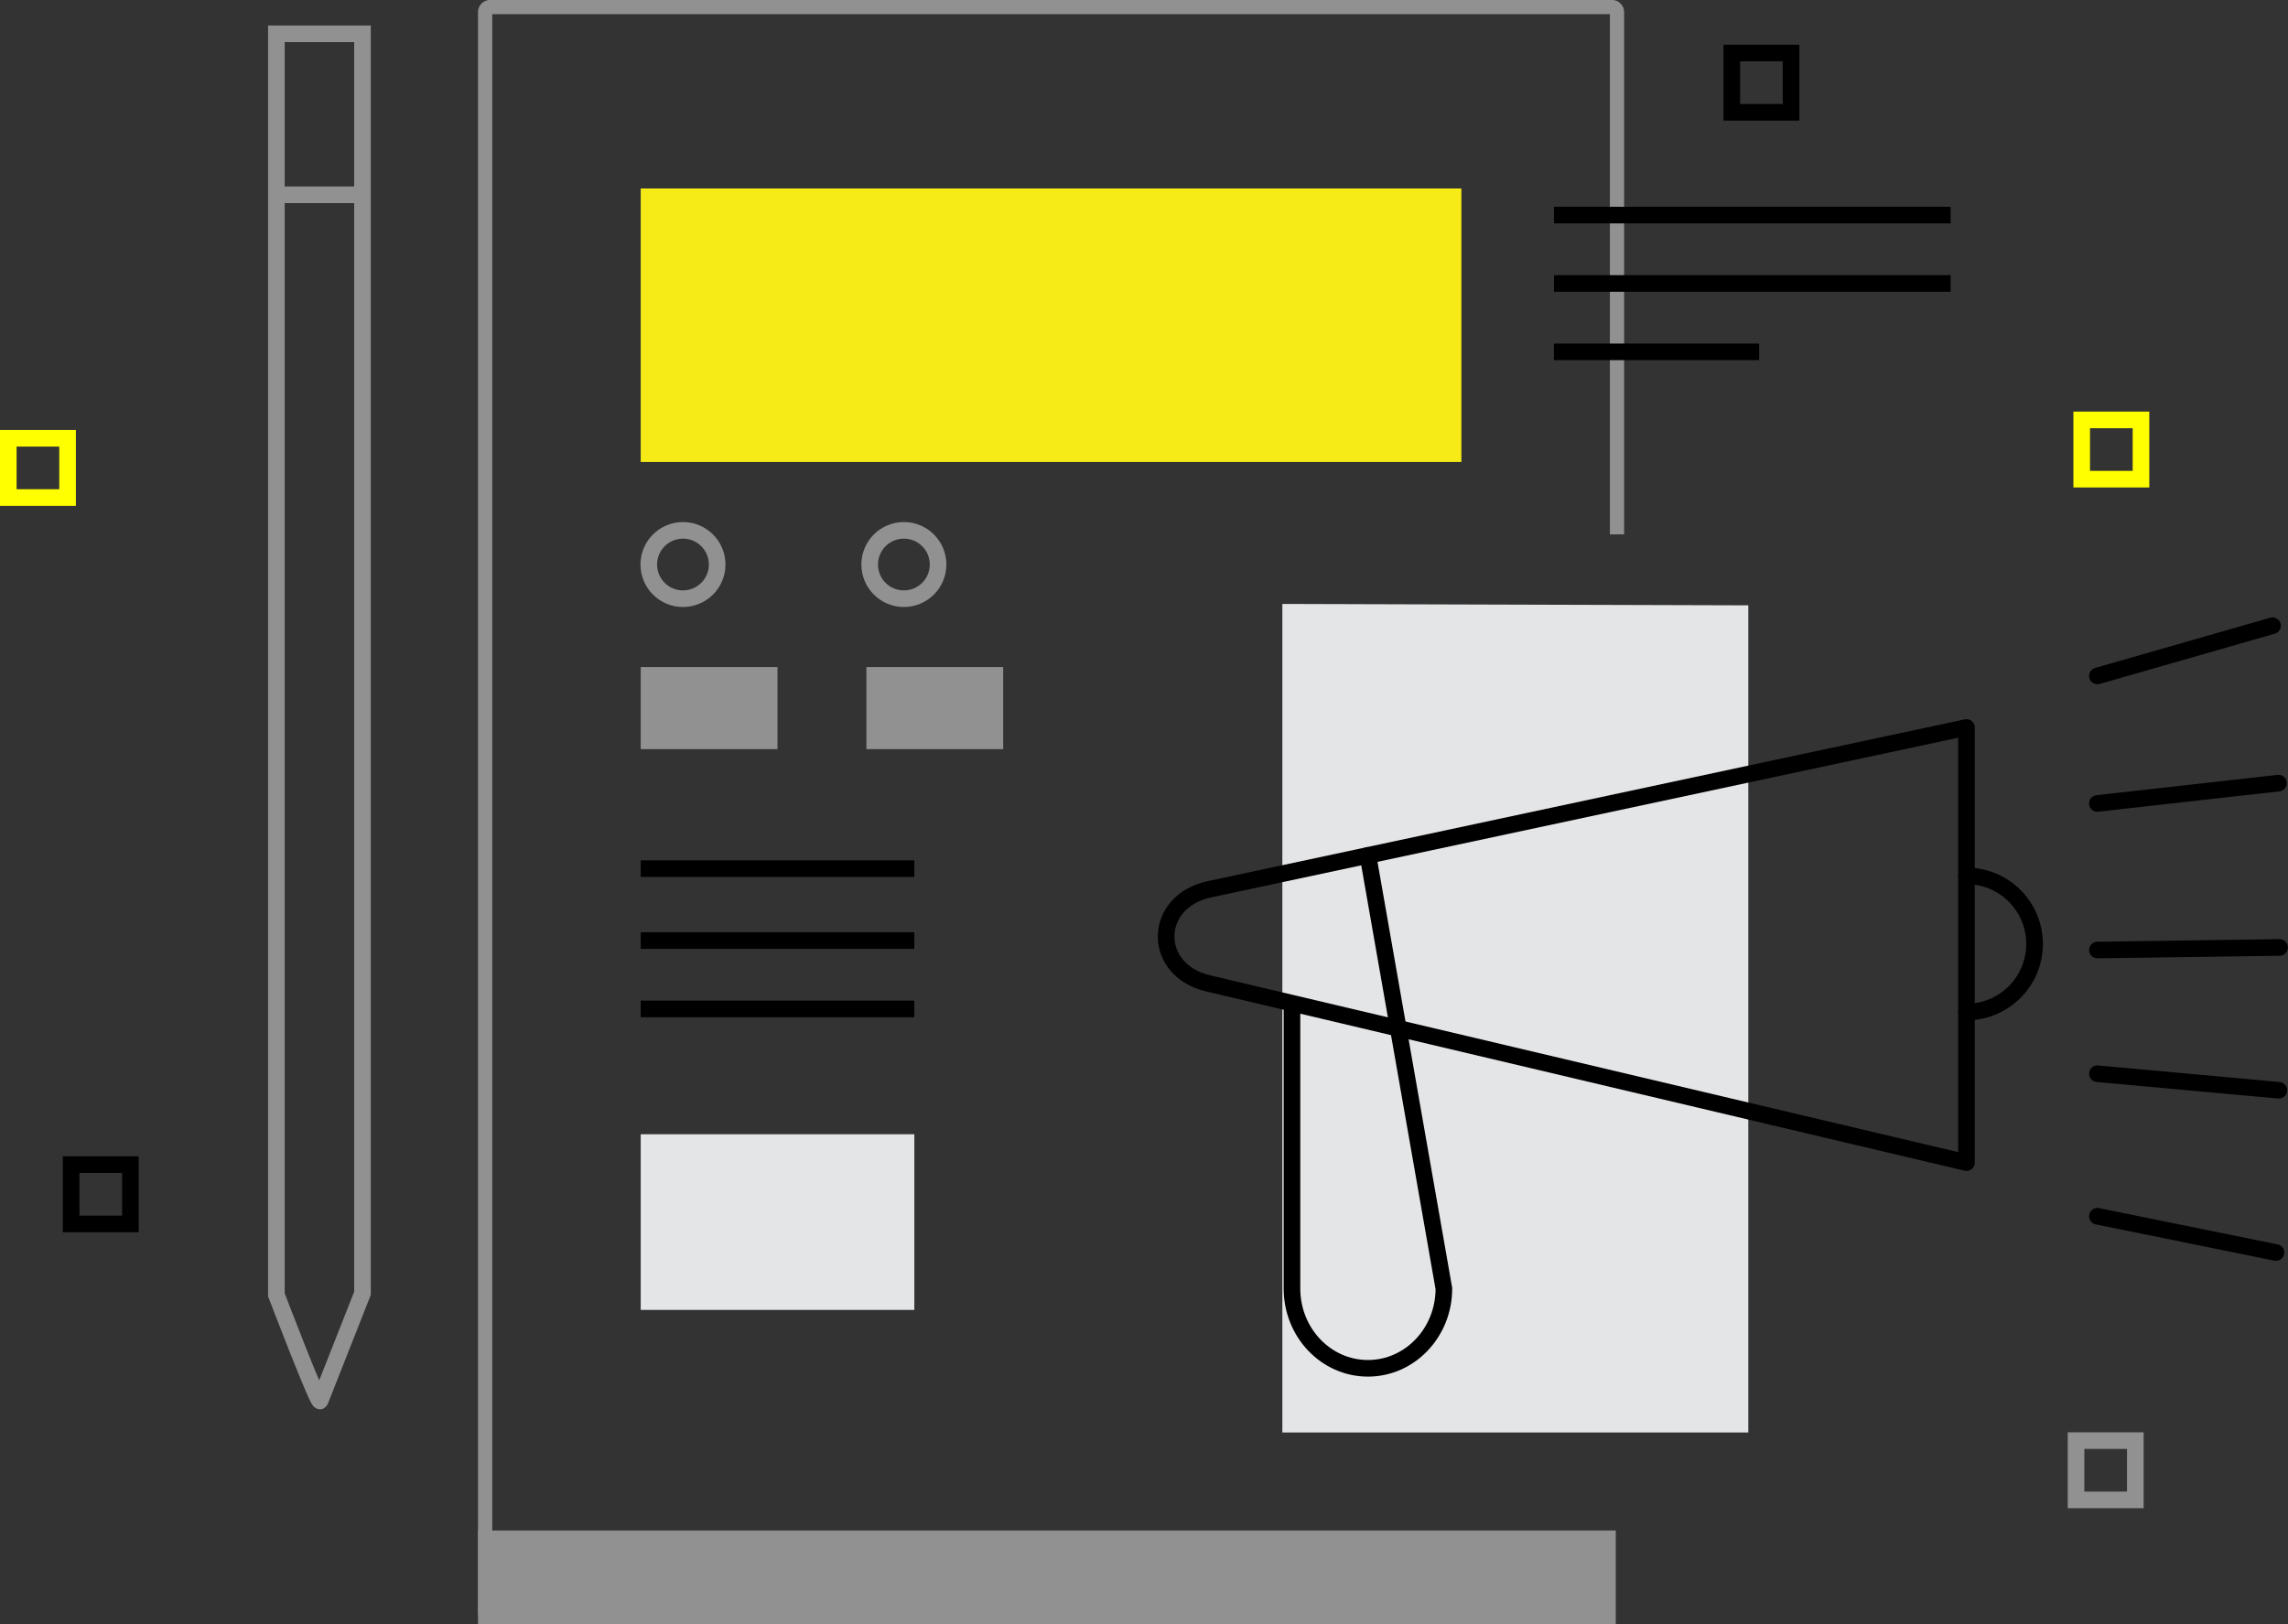 <?xml version="1.0" encoding="UTF-8" standalone="no"?>
<!-- Created with Inkscape (http://www.inkscape.org/) -->

<svg
   xmlns:dc="http://purl.org/dc/elements/1.1/"
   xmlns:cc="http://creativecommons.org/ns#"
   xmlns:rdf="http://www.w3.org/1999/02/22-rdf-syntax-ns#"
   xmlns:svg="http://www.w3.org/2000/svg"
   xmlns="http://www.w3.org/2000/svg"
   xmlns:sodipodi="http://sodipodi.sourceforge.net/DTD/sodipodi-0.dtd"
   xmlns:inkscape="http://www.inkscape.org/namespaces/inkscape"
   width="413.275"
   height="293.459"
   viewBox="0 0 413.275 293.459"
   id="svg2"
   version="1.1"
   inkscape:version="0.91 r13725"
   sodipodi:docname="Brand Marketing.svg">
  <rect x="0" y="0" width="413.275" height="293.459" fill="#333333" stroke="none"/>
  <defs
     id="defs4">
    <pattern
       y="0"
       x="0"
       height="6"
       width="6"
       patternUnits="userSpaceOnUse"
       id="EMFhbasepattern" />
    <pattern
       y="0"
       x="0"
       height="6"
       width="6"
       patternUnits="userSpaceOnUse"
       id="EMFhbasepattern-3" />
    <pattern
       y="0"
       x="0"
       height="6"
       width="6"
       patternUnits="userSpaceOnUse"
       id="EMFhbasepattern-6" />
    <pattern
       y="0"
       x="0"
       height="6"
       width="6"
       patternUnits="userSpaceOnUse"
       id="EMFhbasepattern-38" />
  </defs>
  <sodipodi:namedview
     id="base"
     pagecolor="#ffffff"
     bordercolor="#666666"
     borderopacity="1.0"
     inkscape:pageopacity="0.0"
     inkscape:pageshadow="2"
     inkscape:zoom="1.979899"
     inkscape:cx="112.39926"
     inkscape:cy="156.01659"
     inkscape:document-units="px"
     inkscape:current-layer="layer1"
     showgrid="false"
     units="px"
     inkscape:showpageshadow="false"
     inkscape:window-width="1920"
     inkscape:window-height="1017"
     inkscape:window-x="-8"
     inkscape:window-y="-8"
     inkscape:window-maximized="1" />
  <g
     inkscape:label="Layer 1"
     inkscape:groupmode="layer"
     id="layer1"
     transform="translate(0,-758.903)">
    <g
       id="g6604"
       transform="translate(5.614,-188.156)">
      <path
         inkscape:connector-curvature="0"
         id="rect5904"
         d="m 82.901,947.049 c -1.183,0 -2.176,0.993 -2.176,2.176 l 0,289.107 c 0,1.183 0.993,2.176 2.176,2.176 l 107.441,0 0,-2.572 -107.047,0 0,-288.317 201.879,0 0,93.994 2.572,0 0,-94.389 c 0,-1.183 -0.993,-2.176 -2.176,-2.176 l -202.67,0 z"
         style="color:#000000;font-style:normal;font-variant:normal;font-weight:normal;font-stretch:normal;font-size:medium;line-height:normal;font-family:sans-serif;text-indent:0;text-align:start;text-decoration:none;text-decoration-line:none;text-decoration-style:solid;text-decoration-color:#000000;letter-spacing:normal;word-spacing:normal;text-transform:none;direction:ltr;block-progression:tb;writing-mode:lr-tb;baseline-shift:baseline;text-anchor:start;white-space:normal;clip-rule:nonzero;display:inline;overflow:visible;visibility:visible;opacity:1;isolation:auto;mix-blend-mode:normal;color-interpolation:sRGB;color-interpolation-filters:linearRGB;solid-color:#000000;solid-opacity:1;fill:#919191;fill-opacity:1;fill-rule:nonzero;stroke:none;stroke-width:2.571;stroke-linecap:round;stroke-linejoin:miter;stroke-miterlimit:4;stroke-dasharray:none;stroke-dashoffset:0;stroke-opacity:1;color-rendering:auto;image-rendering:auto;shape-rendering:auto;text-rendering:auto;enable-background:accumulate" />
      <path
         d="m 258.354,1030.527 -148.237,0 0,-49.414 148.237,0 0,49.414 z"
         style="fill:#f6eb16;fill-opacity:1;fill-rule:nonzero;stroke:none"
         id="path5912"
         inkscape:connector-curvature="0" />
      <g
         id="g5916"
         transform="matrix(2.914,0,0,-2.914,123.927,1049.057)">
        <path
           d="m 0,0 c 0,-1.171 -0.949,-2.119 -2.12,-2.119 -1.17,0 -2.119,0.948 -2.119,2.119 0,1.171 0.949,2.119 2.119,2.119 C -0.949,2.119 0,1.171 0,0 Z"
           style="fill:none;stroke:#919191;stroke-width:1.029;stroke-linecap:butt;stroke-linejoin:miter;stroke-miterlimit:10;stroke-dasharray:none;stroke-opacity:1"
           id="path5918"
           inkscape:connector-curvature="0" />
      </g>
      <g
         id="g5920"
         transform="matrix(2.914,0,0,-2.914,157.281,1049.057)">
        <path
           d="m 2.247,0 c 0,-1.171 -0.949,-2.119 -2.12,-2.119 -1.171,0 -2.119,0.948 -2.119,2.119 0,1.171 0.948,2.119 2.119,2.119 C 1.298,2.119 2.247,1.171 2.247,0 Z"
           style="fill:none;stroke:#919191;stroke-width:1.029;stroke-linecap:butt;stroke-linejoin:miter;stroke-miterlimit:10;stroke-dasharray:none;stroke-opacity:1"
           id="path5922"
           inkscape:connector-curvature="0" />
      </g>
      <path
         d="m 134.823,1082.412 -24.707,0 0,-14.825 24.707,0 0,14.825 z"
         style="fill:#919191;fill-opacity:1;fill-rule:nonzero;stroke:none"
         id="path5926"
         inkscape:connector-curvature="0" />
      <path
         d="m 175.59,1082.412 -24.707,0 0,-14.825 24.707,0 0,14.825 z"
         style="fill:#919191;fill-opacity:1;fill-rule:nonzero;stroke:none"
         id="path5928"
         inkscape:connector-curvature="0" />
      <path
         inkscape:connector-curvature="0"
         id="path5930"
         style="fill:none;stroke:#000000;stroke-width:3;stroke-linecap:butt;stroke-linejoin:miter;stroke-miterlimit:10;stroke-dasharray:none;stroke-opacity:1"
         d="m 346.724,985.923 -71.649,0" />
      <path
         inkscape:connector-curvature="0"
         id="path5932"
         style="fill:none;stroke:#000000;stroke-width:3;stroke-linecap:butt;stroke-linejoin:miter;stroke-miterlimit:10;stroke-dasharray:none;stroke-opacity:1"
         d="m 346.724,998.277 -71.649,0" />
      <path
         inkscape:connector-curvature="0"
         id="path5934"
         style="fill:none;stroke:#000000;stroke-width:3;stroke-linecap:butt;stroke-linejoin:miter;stroke-miterlimit:10;stroke-dasharray:none;stroke-opacity:1"
         d="m 312.134,1010.629 -37.06,0" />
      <path
         d="m 317.9,967.349 -10.707,0 0,-10.71 10.707,0 0,10.71 z"
         style="fill:none;stroke:#000000;stroke-width:3;stroke-linecap:butt;stroke-linejoin:miter;stroke-miterlimit:10;stroke-dasharray:none;stroke-opacity:1"
         id="path5936"
         inkscape:connector-curvature="0" />
      <path
         inkscape:connector-curvature="0"
         id="path5940"
         style="fill:none;stroke:#000000;stroke-width:3;stroke-linecap:butt;stroke-linejoin:miter;stroke-miterlimit:10;stroke-dasharray:none;stroke-opacity:1"
         d="m 110.116,1104.005 49.413,0" />
      <path
         inkscape:connector-curvature="0"
         id="path5942"
         style="fill:none;stroke:#000000;stroke-width:3;stroke-linecap:butt;stroke-linejoin:miter;stroke-miterlimit:10;stroke-dasharray:none;stroke-opacity:1"
         d="m 110.116,1117 49.413,0" />
      <path
         inkscape:connector-curvature="0"
         id="path5944"
         style="fill:none;stroke:#000000;stroke-width:3;stroke-linecap:butt;stroke-linejoin:miter;stroke-miterlimit:10;stroke-dasharray:none;stroke-opacity:1"
         d="m 110.116,1129.351 49.413,0" />
      <path
         d="m 159.54,1183.733 -49.423,0 0,-31.736 49.423,0 0,31.736 z"
         style="fill:#e4e5e7;fill-opacity:1;fill-rule:nonzero;stroke:none"
         id="path5948"
         inkscape:connector-curvature="0" />
      <path
         d="m 380.083,1218.061 -10.707,0 0,-10.71 10.707,0 0,10.71 z"
         style="fill:none;stroke:#919191;stroke-width:3;stroke-linecap:butt;stroke-linejoin:miter;stroke-miterlimit:10;stroke-dasharray:none;stroke-opacity:1"
         id="path5952"
         inkscape:connector-curvature="0" />
      <path
         d="m 381.106,1033.636 -10.707,0 0,-10.707 10.707,0 0,10.707 z"
         style="fill:none;stroke:#ffff00;stroke-width:3;stroke-linecap:butt;stroke-linejoin:miter;stroke-miterlimit:10;stroke-dasharray:none;stroke-opacity:1"
         id="path5954"
         inkscape:connector-curvature="0" />
      <path
         d="m 17.942,1168.197 -10.707,0 0,-10.71 10.707,0 0,10.71 z"
         style="fill:none;stroke:#000000;stroke-width:3;stroke-linecap:butt;stroke-linejoin:miter;stroke-miterlimit:10;stroke-dasharray:none;stroke-opacity:1"
         id="path5956"
         inkscape:connector-curvature="0" />
      <path
         d="m 6.59,1036.954 -10.707,0 0,-10.707 10.707,0 0,10.707 z"
         style="fill:none;stroke:#ffff00;stroke-width:3;stroke-linecap:butt;stroke-linejoin:miter;stroke-miterlimit:10;stroke-dasharray:none;stroke-opacity:1"
         id="path5958"
         inkscape:connector-curvature="0" />
      <path
         sodipodi:nodetypes="ccccc"
         d="m 286.238,1240.507 -205.513,0 0,-16.917 205.513,0 z"
         style="fill:#919191;fill-opacity:1;fill-rule:nonzero;stroke:none"
         id="path5962"
         inkscape:connector-curvature="0" />
      <path
         inkscape:connector-curvature="0"
         id="path19214"
         style="fill:#e4e5e7;fill-opacity:1;fill-rule:nonzero;stroke:none"
         d="m 310.177,1056.431 -84.165,-0.252 0,149.696 84.165,0 z"
         sodipodi:nodetypes="ccccc" />
      <g
         transform="translate(2388.561,-781.783)"
         id="g7223">
        <path
           d="m -2038.977,1938.903 0,-78.62 -136.739,29.232 c -10.3,2.203 -10.481,14.582 -0.249,17.002 l 136.988,32.386 z"
           style="fill:none;stroke:#000000;stroke-width:3;stroke-linecap:round;stroke-linejoin:round;stroke-miterlimit:10;stroke-dasharray:none;stroke-opacity:1"
           id="path19216"
           inkscape:connector-curvature="0" />
        <path
           d="m -2147.089,1883.396 13.719,78.267 c 0,7.953 -6.143,14.405 -13.719,14.405 -7.58,0 -13.719,-6.452 -13.719,-14.405 l 0,-50.832"
           style="fill:none;stroke:#000000;stroke-width:3;stroke-linecap:round;stroke-linejoin:miter;stroke-miterlimit:10;stroke-dasharray:none;stroke-opacity:1"
           id="path19218"
           inkscape:connector-curvature="0" />
        <path
           d="m -2015.328,1850.97 31.632,-9.076"
           style="fill:none;stroke:#000000;stroke-width:3;stroke-linecap:round;stroke-linejoin:miter;stroke-miterlimit:10;stroke-dasharray:none;stroke-opacity:1"
           id="path19220"
           inkscape:connector-curvature="0" />
        <path
           d="m -2015.328,1874.007 32.699,-3.671"
           style="fill:none;stroke:#000000;stroke-width:3;stroke-linecap:round;stroke-linejoin:miter;stroke-miterlimit:10;stroke-dasharray:none;stroke-opacity:1"
           id="path19222"
           inkscape:connector-curvature="0" />
        <path
           d="m -2015.328,1900.493 32.904,-0.466"
           style="fill:none;stroke:#000000;stroke-width:3;stroke-linecap:round;stroke-linejoin:miter;stroke-miterlimit:10;stroke-dasharray:none;stroke-opacity:1"
           id="path19224"
           inkscape:connector-curvature="0" />
        <path
           d="m -2015.328,1922.841 32.771,2.99"
           style="fill:none;stroke:#000000;stroke-width:3;stroke-linecap:round;stroke-linejoin:miter;stroke-miterlimit:10;stroke-dasharray:none;stroke-opacity:1"
           id="path19226"
           inkscape:connector-curvature="0" />
        <path
           d="m -2015.328,1948.594 32.25,6.553"
           style="fill:none;stroke:#000000;stroke-width:3;stroke-linecap:round;stroke-linejoin:miter;stroke-miterlimit:10;stroke-dasharray:none;stroke-opacity:1"
           id="path19228"
           inkscape:connector-curvature="0" />
        <path
           d="m -2038.977,1887.095 c 6.793,0 12.299,5.509 12.299,12.299 0,6.793 -5.505,12.299 -12.299,12.299"
           style="fill:none;stroke:#000000;stroke-width:3;stroke-linecap:round;stroke-linejoin:round;stroke-miterlimit:10;stroke-dasharray:none;stroke-opacity:1"
           id="path19230"
           inkscape:connector-curvature="0" />
      </g>
      <path
         style="fill:none;fill-rule:evenodd;stroke:#919191;stroke-width:3;stroke-linecap:butt;stroke-linejoin:miter;stroke-miterlimit:4;stroke-dasharray:none;stroke-opacity:1"
         d="m 52.221,1200.106 c 0,1.64 -7.913,-19.1 -7.913,-19.1 l 0,-227.839 15.553,0 0,227.566 z"
         id="path6282"
         inkscape:connector-curvature="0"
         sodipodi:nodetypes="cccccc" />
      <path
         style="fill:none;fill-rule:evenodd;stroke:#919191;stroke-width:3;stroke-linecap:butt;stroke-linejoin:miter;stroke-miterlimit:4;stroke-dasharray:none;stroke-opacity:1"
         d="m 44.717,982.255 15.049,0"
         id="path6284"
         inkscape:connector-curvature="0" />
    </g>
  </g>
</svg>
